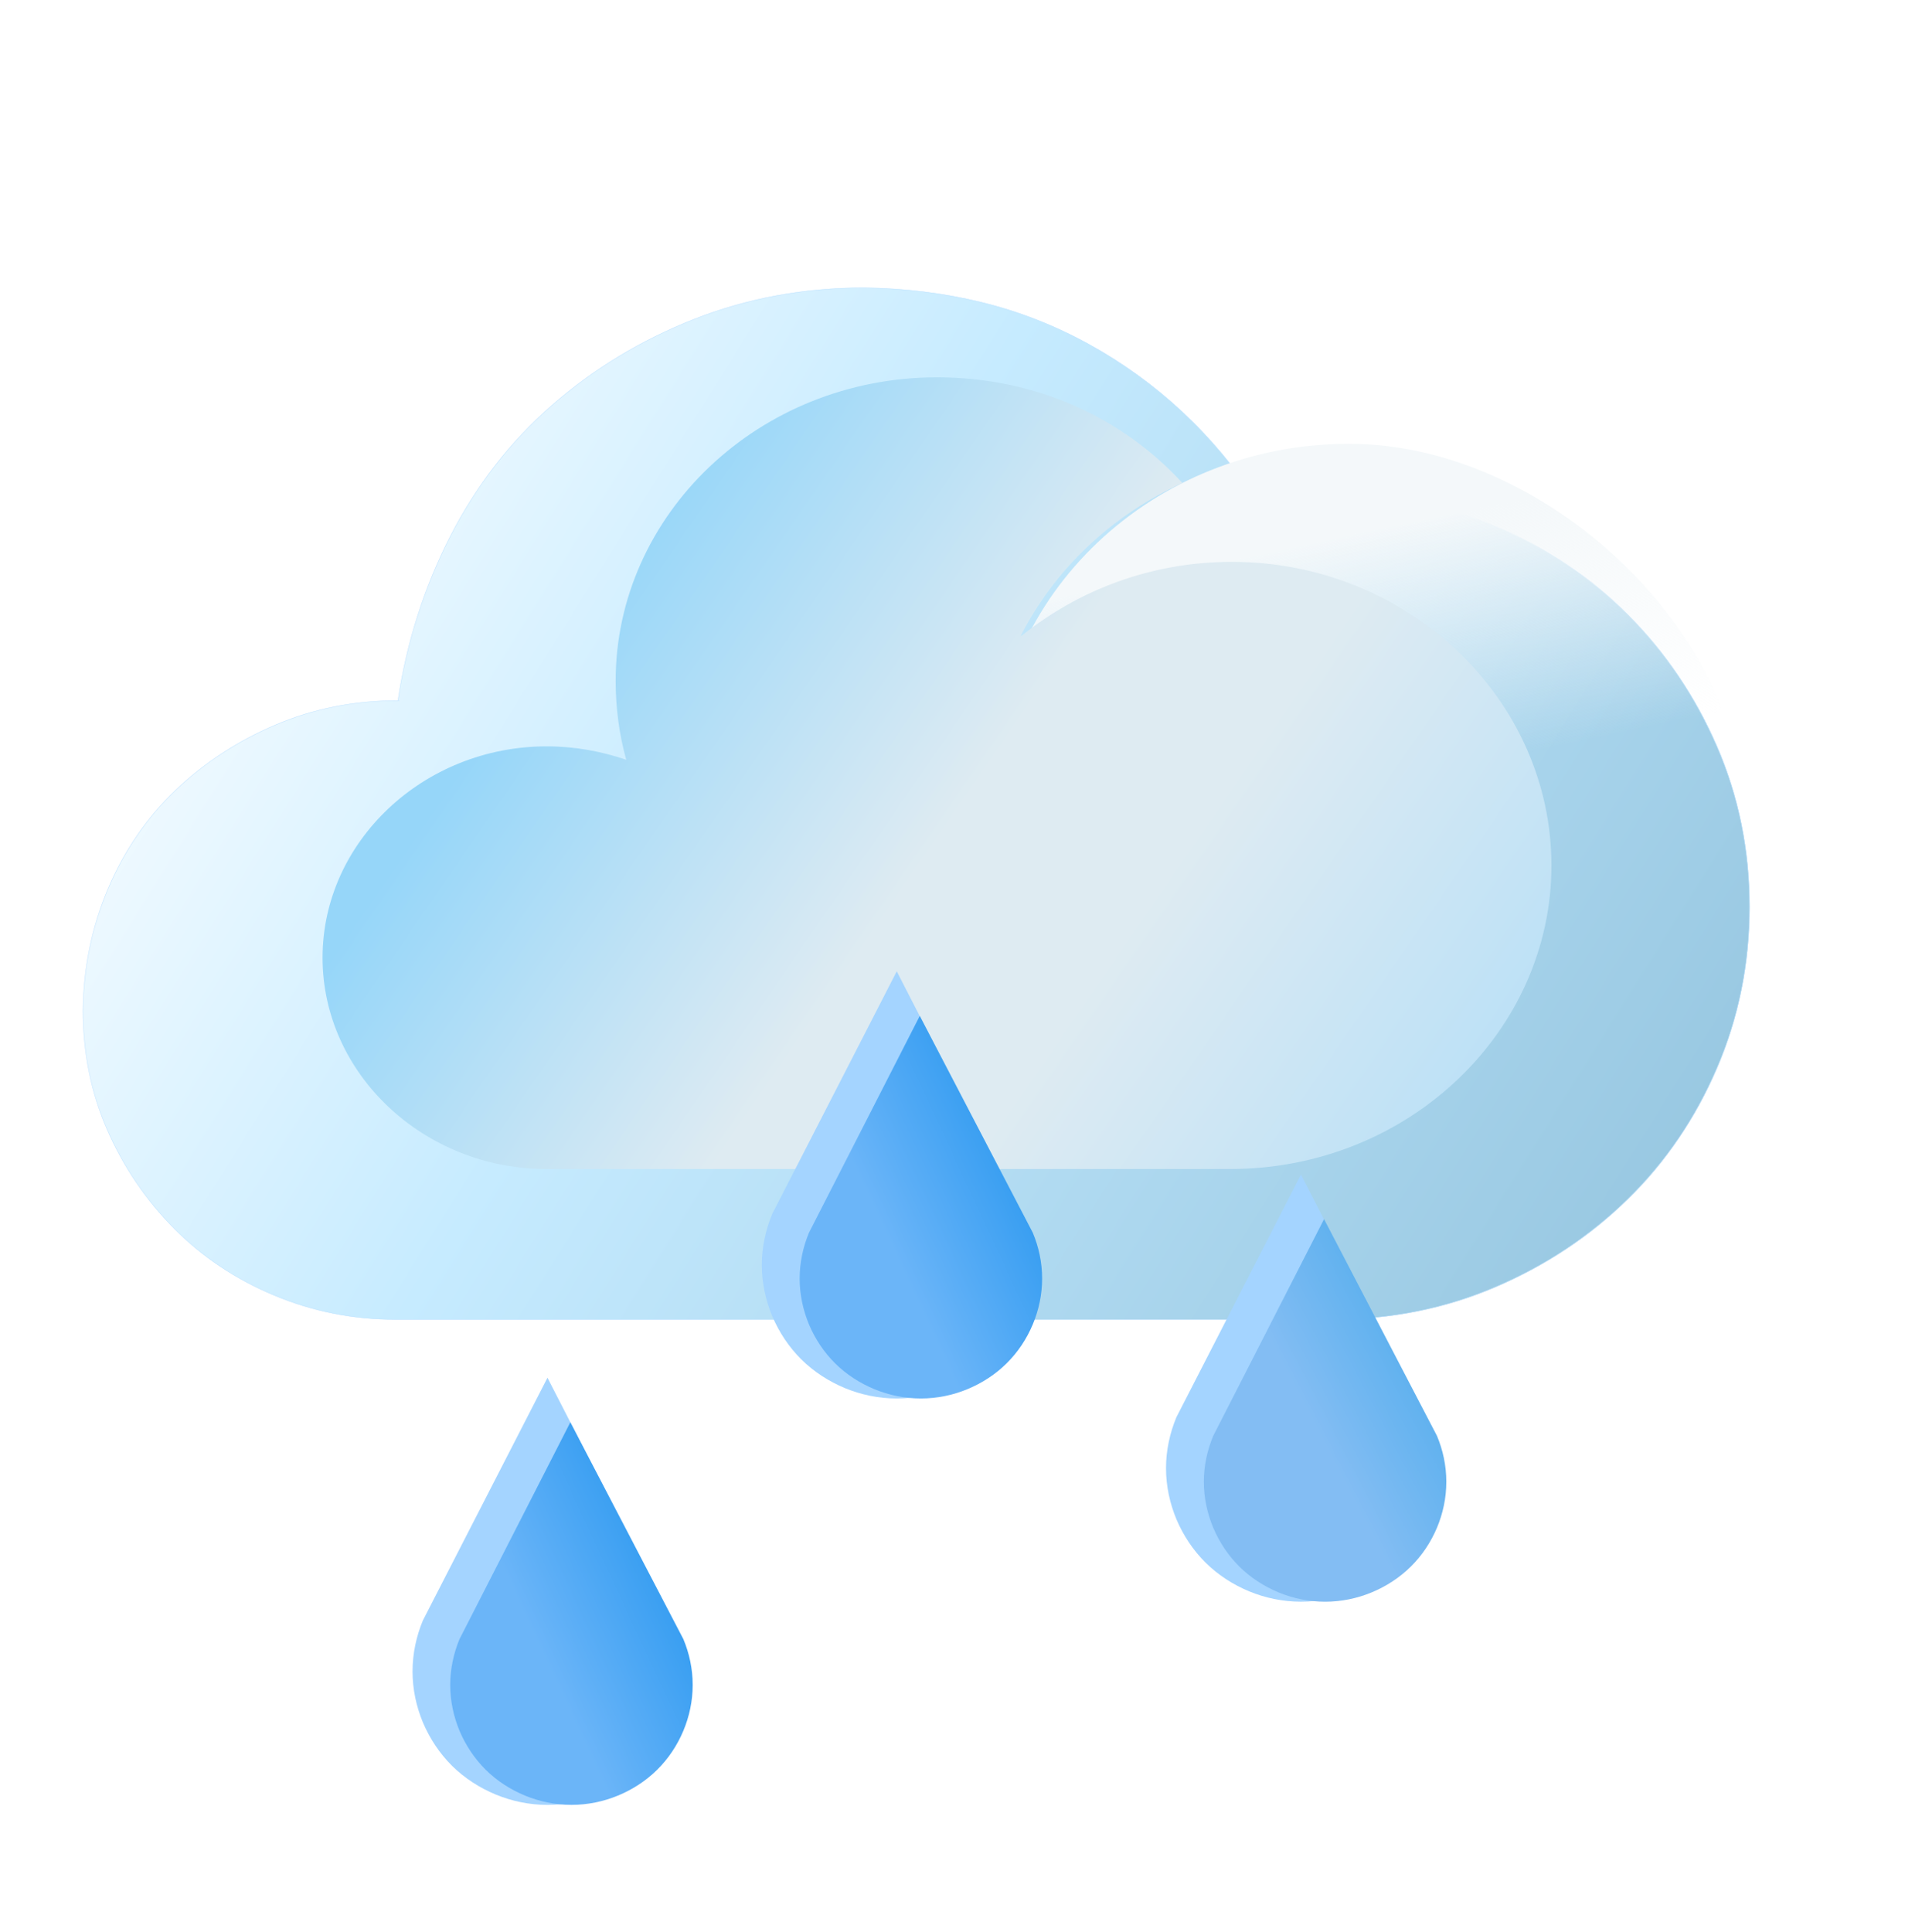 <svg width="72" height="73" viewBox="0 0 72 73" fill="none" xmlns="http://www.w3.org/2000/svg">
<g filter="url(#filter0_d)">
<path d="M15.036 24.468C13.395 24.468 11.857 24.773 10.421 25.383C8.986 25.992 7.725 26.815 6.638 27.851C5.551 28.887 4.7 30.126 4.084 31.568C3.469 33.01 3.151 34.544 3.131 36.169C3.131 37.794 3.438 39.307 4.054 40.708C4.669 42.11 5.51 43.349 6.576 44.426C7.643 45.502 8.904 46.345 10.36 46.955C11.816 47.564 13.344 47.868 14.943 47.868H50.381C52.555 47.868 54.595 47.462 56.502 46.65C58.41 45.837 60.081 44.73 61.517 43.329C62.952 41.927 64.08 40.272 64.9 38.362C65.721 36.453 66.131 34.422 66.131 32.269C66.131 30.115 65.721 28.094 64.9 26.205C64.08 24.316 62.962 22.661 61.547 21.239C60.132 19.817 58.461 18.7 56.533 17.887C54.605 17.075 52.555 16.669 50.381 16.669C49.438 16.669 48.484 16.76 47.52 16.943C46.7 15.683 45.756 14.556 44.69 13.561C43.623 12.565 42.444 11.712 41.152 11.001C39.86 10.29 38.507 9.762 37.092 9.417C35.677 9.072 34.2 8.889 32.662 8.869C30.386 8.869 28.243 9.265 26.233 10.057C24.223 10.849 22.429 11.936 20.85 13.317C19.27 14.698 17.989 16.354 17.004 18.283C16.02 20.213 15.364 22.275 15.036 24.468Z" fill="url(#paint0_linear)"/>
<path d="M15.043 24.47L15.088 24.476H15.036C13.396 24.476 11.859 24.781 10.424 25.39C8.99 25.999 7.729 26.821 6.643 27.856C5.557 28.891 4.707 30.13 4.092 31.571C3.477 33.012 3.159 34.545 3.139 36.169C3.139 37.793 3.446 39.305 4.061 40.705C4.676 42.106 5.516 43.344 6.582 44.42C7.647 45.496 8.908 46.338 10.363 46.947C11.818 47.556 13.345 47.861 14.943 47.861H50.381C52.554 47.861 54.593 47.455 56.499 46.643C58.406 45.831 60.076 44.724 61.511 43.323C62.946 41.922 64.073 40.268 64.893 38.359C65.713 36.451 66.123 34.421 66.123 32.269C66.123 30.116 65.713 28.096 64.893 26.208C64.073 24.32 62.956 22.666 61.542 21.244C60.127 19.823 58.457 18.707 56.53 17.895C54.603 17.082 52.554 16.676 50.381 16.676C49.438 16.676 48.485 16.768 47.522 16.95L47.524 16.963L47.514 16.947C46.694 15.688 45.751 14.561 44.685 13.566C43.619 12.572 42.44 11.719 41.149 11.008C39.857 10.298 38.504 9.77 37.09 9.425C35.675 9.079 34.2 8.897 32.662 8.876C30.387 8.876 28.245 9.272 26.236 10.064C24.227 10.856 22.433 11.942 20.855 13.323C19.276 14.703 17.995 16.358 17.011 18.287C16.027 20.216 15.371 22.277 15.043 24.47Z" stroke="#C6E5FF" stroke-width="0.016"/>
</g>
<path d="M65.914 30.918C65.914 37.959 58.414 42.267 50.987 42.267C43.561 42.267 37.541 36.559 37.541 29.518C37.541 22.478 43.561 16.77 50.987 16.77C58.414 16.77 65.914 23.877 65.914 30.918Z" fill="url(#paint1_linear)"/>
<path d="M46.558 21.232C43.489 21.232 40.753 22.309 38.617 24.02C38.617 24.02 38.551 24.02 38.551 24.084C39.819 21.548 42.021 19.457 44.69 18.253C42.421 15.78 39.151 14.259 35.414 14.259C28.674 14.259 23.269 19.457 23.269 25.732C23.269 26.746 23.402 27.76 23.669 28.711C22.735 28.394 21.734 28.204 20.666 28.204C15.995 28.204 12.191 31.817 12.191 36.19C12.191 40.564 15.995 44.176 20.666 44.176C20.733 44.176 20.8 44.176 20.8 44.176H46.291C46.358 44.176 46.425 44.176 46.492 44.176C53.232 44.176 58.637 38.979 58.637 32.704C58.637 26.429 53.232 21.232 46.558 21.232Z" fill="url(#paint2_linear)"/>
<g filter="url(#filter1_d)">
<path d="M49.17 43.384L44.463 52.554C44.216 53.149 44.07 53.8 44.07 54.482C44.07 55.165 44.216 55.815 44.463 56.411C44.723 57.026 45.096 57.585 45.564 58.049C46.033 58.514 46.598 58.881 47.22 59.138C47.822 59.385 48.48 59.526 49.17 59.526C49.863 59.526 50.52 59.385 51.12 59.138C51.744 58.881 52.307 58.514 52.776 58.049C53.246 57.585 53.619 57.026 53.877 56.411C54.126 55.815 54.27 55.165 54.27 54.482C54.27 53.8 54.126 53.149 53.877 52.554L49.17 43.384Z" fill="#A4D4FF"/>
<path d="M50.043 45.069L45.853 53.262C45.631 53.797 45.5 54.381 45.5 54.995C45.5 55.608 45.631 56.193 45.853 56.728C46.087 57.28 46.422 57.782 46.842 58.2C47.264 58.617 47.771 58.947 48.33 59.178C48.871 59.4 49.462 59.527 50.082 59.527C50.704 59.527 51.295 59.4 51.834 59.178C52.395 58.947 52.9 58.617 53.322 58.2C53.745 57.782 54.08 57.28 54.312 56.728C54.535 56.193 54.664 55.608 54.664 54.995C54.664 54.381 54.535 53.797 54.312 53.262L50.043 45.069Z" fill="url(#paint3_linear)"/>
<path d="M33.893 35.705L29.186 44.874C28.939 45.47 28.793 46.12 28.793 46.803C28.793 47.486 28.939 48.136 29.186 48.732C29.446 49.347 29.819 49.905 30.286 50.37C30.756 50.835 31.321 51.201 31.943 51.459C32.545 51.705 33.202 51.847 33.893 51.847C34.585 51.847 35.243 51.705 35.843 51.459C36.467 51.201 37.029 50.835 37.499 50.37C37.969 49.905 38.342 49.347 38.6 48.732C38.849 48.136 38.992 47.486 38.992 46.803C38.992 46.12 38.849 45.47 38.6 44.874L33.893 35.705Z" fill="#A4D4FF"/>
<path d="M34.763 37.39L30.575 45.582C30.354 46.118 30.223 46.702 30.223 47.315C30.223 47.929 30.354 48.513 30.575 49.048C30.809 49.601 31.144 50.103 31.564 50.52C31.986 50.938 32.494 51.267 33.053 51.498C33.594 51.72 34.184 51.847 34.805 51.847C35.427 51.847 36.018 51.72 36.557 51.498C37.118 51.267 37.623 50.938 38.045 50.52C38.467 50.103 38.802 49.601 39.034 49.048C39.258 48.513 39.387 47.929 39.387 47.315C39.387 46.702 39.258 46.118 39.034 45.582L34.763 37.39Z" fill="url(#paint4_linear)"/>
<path d="M20.692 51.062L15.984 60.232C15.737 60.828 15.592 61.478 15.592 62.161C15.592 62.843 15.737 63.494 15.984 64.089C16.245 64.704 16.617 65.263 17.085 65.728C17.555 66.192 18.12 66.559 18.742 66.816C19.344 67.063 20.001 67.205 20.692 67.205C21.384 67.205 22.041 67.063 22.641 66.816C23.266 66.559 23.828 66.192 24.298 65.728C24.768 65.263 25.14 64.704 25.398 64.089C25.648 63.494 25.791 62.843 25.791 62.161C25.791 61.478 25.648 60.828 25.398 60.232L20.692 51.062Z" fill="#A4D4FF"/>
<path d="M21.556 52.747L17.368 60.939C17.146 61.474 17.016 62.059 17.016 62.672C17.016 63.286 17.146 63.87 17.368 64.405C17.602 64.958 17.937 65.46 18.357 65.877C18.779 66.295 19.287 66.624 19.846 66.855C20.387 67.077 20.977 67.204 21.598 67.204C22.22 67.204 22.811 67.077 23.35 66.855C23.911 66.624 24.416 66.295 24.838 65.877C25.26 65.46 25.595 64.958 25.827 64.405C26.051 63.87 26.18 63.286 26.18 62.672C26.18 62.059 26.051 61.474 25.827 60.939L21.556 52.747Z" fill="url(#paint5_linear)"/>
</g>
<defs>
<filter id="filter0_d" x="1.131" y="8.869" width="67" height="43" filterUnits="userSpaceOnUse" color-interpolation-filters="sRGB">
<feFlood flood-opacity="0" result="BackgroundImageFix"/>
<feColorMatrix in="SourceAlpha" type="matrix" values="0 0 0 0 0 0 0 0 0 0 0 0 0 0 0 0 0 0 127 0"/>
<feOffset dy="2"/>
<feGaussianBlur stdDeviation="1"/>
<feColorMatrix type="matrix" values="0 0 0 0 0 0 0 0 0 0 0 0 0 0 0 0 0 0 0.2 0"/>
<feBlend mode="normal" in2="BackgroundImageFix" result="effect1_dropShadow"/>
<feBlend mode="normal" in="SourceGraphic" in2="effect1_dropShadow" result="shape"/>
</filter>
<filter id="filter1_d" x="14.592" y="35.705" width="41.072" height="33.5" filterUnits="userSpaceOnUse" color-interpolation-filters="sRGB">
<feFlood flood-opacity="0" result="BackgroundImageFix"/>
<feColorMatrix in="SourceAlpha" type="matrix" values="0 0 0 0 0 0 0 0 0 0 0 0 0 0 0 0 0 0 127 0"/>
<feOffset dy="1"/>
<feGaussianBlur stdDeviation="0.5"/>
<feColorMatrix type="matrix" values="0 0 0 0 0 0 0 0 0 0 0 0 0 0 0 0 0 0 0.2 0"/>
<feBlend mode="normal" in2="BackgroundImageFix" result="effect1_dropShadow"/>
<feBlend mode="normal" in="SourceGraphic" in2="effect1_dropShadow" result="shape"/>
</filter>
<linearGradient id="paint0_linear" x1="6.261" y1="11.999" x2="64.38" y2="48.368" gradientUnits="userSpaceOnUse">
<stop stop-color="white"/>
<stop offset="0.387" stop-color="#C6EBFF"/>
<stop offset="0.969" stop-color="#96C6E0"/>
</linearGradient>
<linearGradient id="paint1_linear" x1="46.377" y1="17.134" x2="49.501" y2="31.775" gradientUnits="userSpaceOnUse">
<stop offset="0.265" stop-color="#F4F8FA"/>
<stop offset="0.899" stop-color="#F4F8FA" stop-opacity="0"/>
</linearGradient>
<linearGradient id="paint2_linear" x1="17.545" y1="24.614" x2="50.919" y2="47.583" gradientUnits="userSpaceOnUse">
<stop offset="0.059" stop-color="#96D6F9"/>
<stop offset="0.464" stop-color="#DEEBF2"/>
<stop offset="0.658" stop-color="#DEEBF2"/>
<stop offset="1" stop-color="#BDE1F6"/>
</linearGradient>
<linearGradient id="paint3_linear" x1="48.782" y1="57.059" x2="56.281" y2="53.151" gradientUnits="userSpaceOnUse">
<stop offset="0.325" stop-color="#83BDF3"/>
<stop offset="0.786" stop-color="#62B2EF"/>
</linearGradient>
<linearGradient id="paint4_linear" x1="29.212" y1="47.55" x2="39.921" y2="42.578" gradientUnits="userSpaceOnUse">
<stop offset="0.396" stop-color="#6BB5F8"/>
<stop offset="1" stop-color="#2696EF"/>
</linearGradient>
<linearGradient id="paint5_linear" x1="16.005" y1="62.907" x2="26.714" y2="57.935" gradientUnits="userSpaceOnUse">
<stop offset="0.396" stop-color="#6BB5F8"/>
<stop offset="1" stop-color="#2696EF"/>
</linearGradient>
</defs>
</svg>
